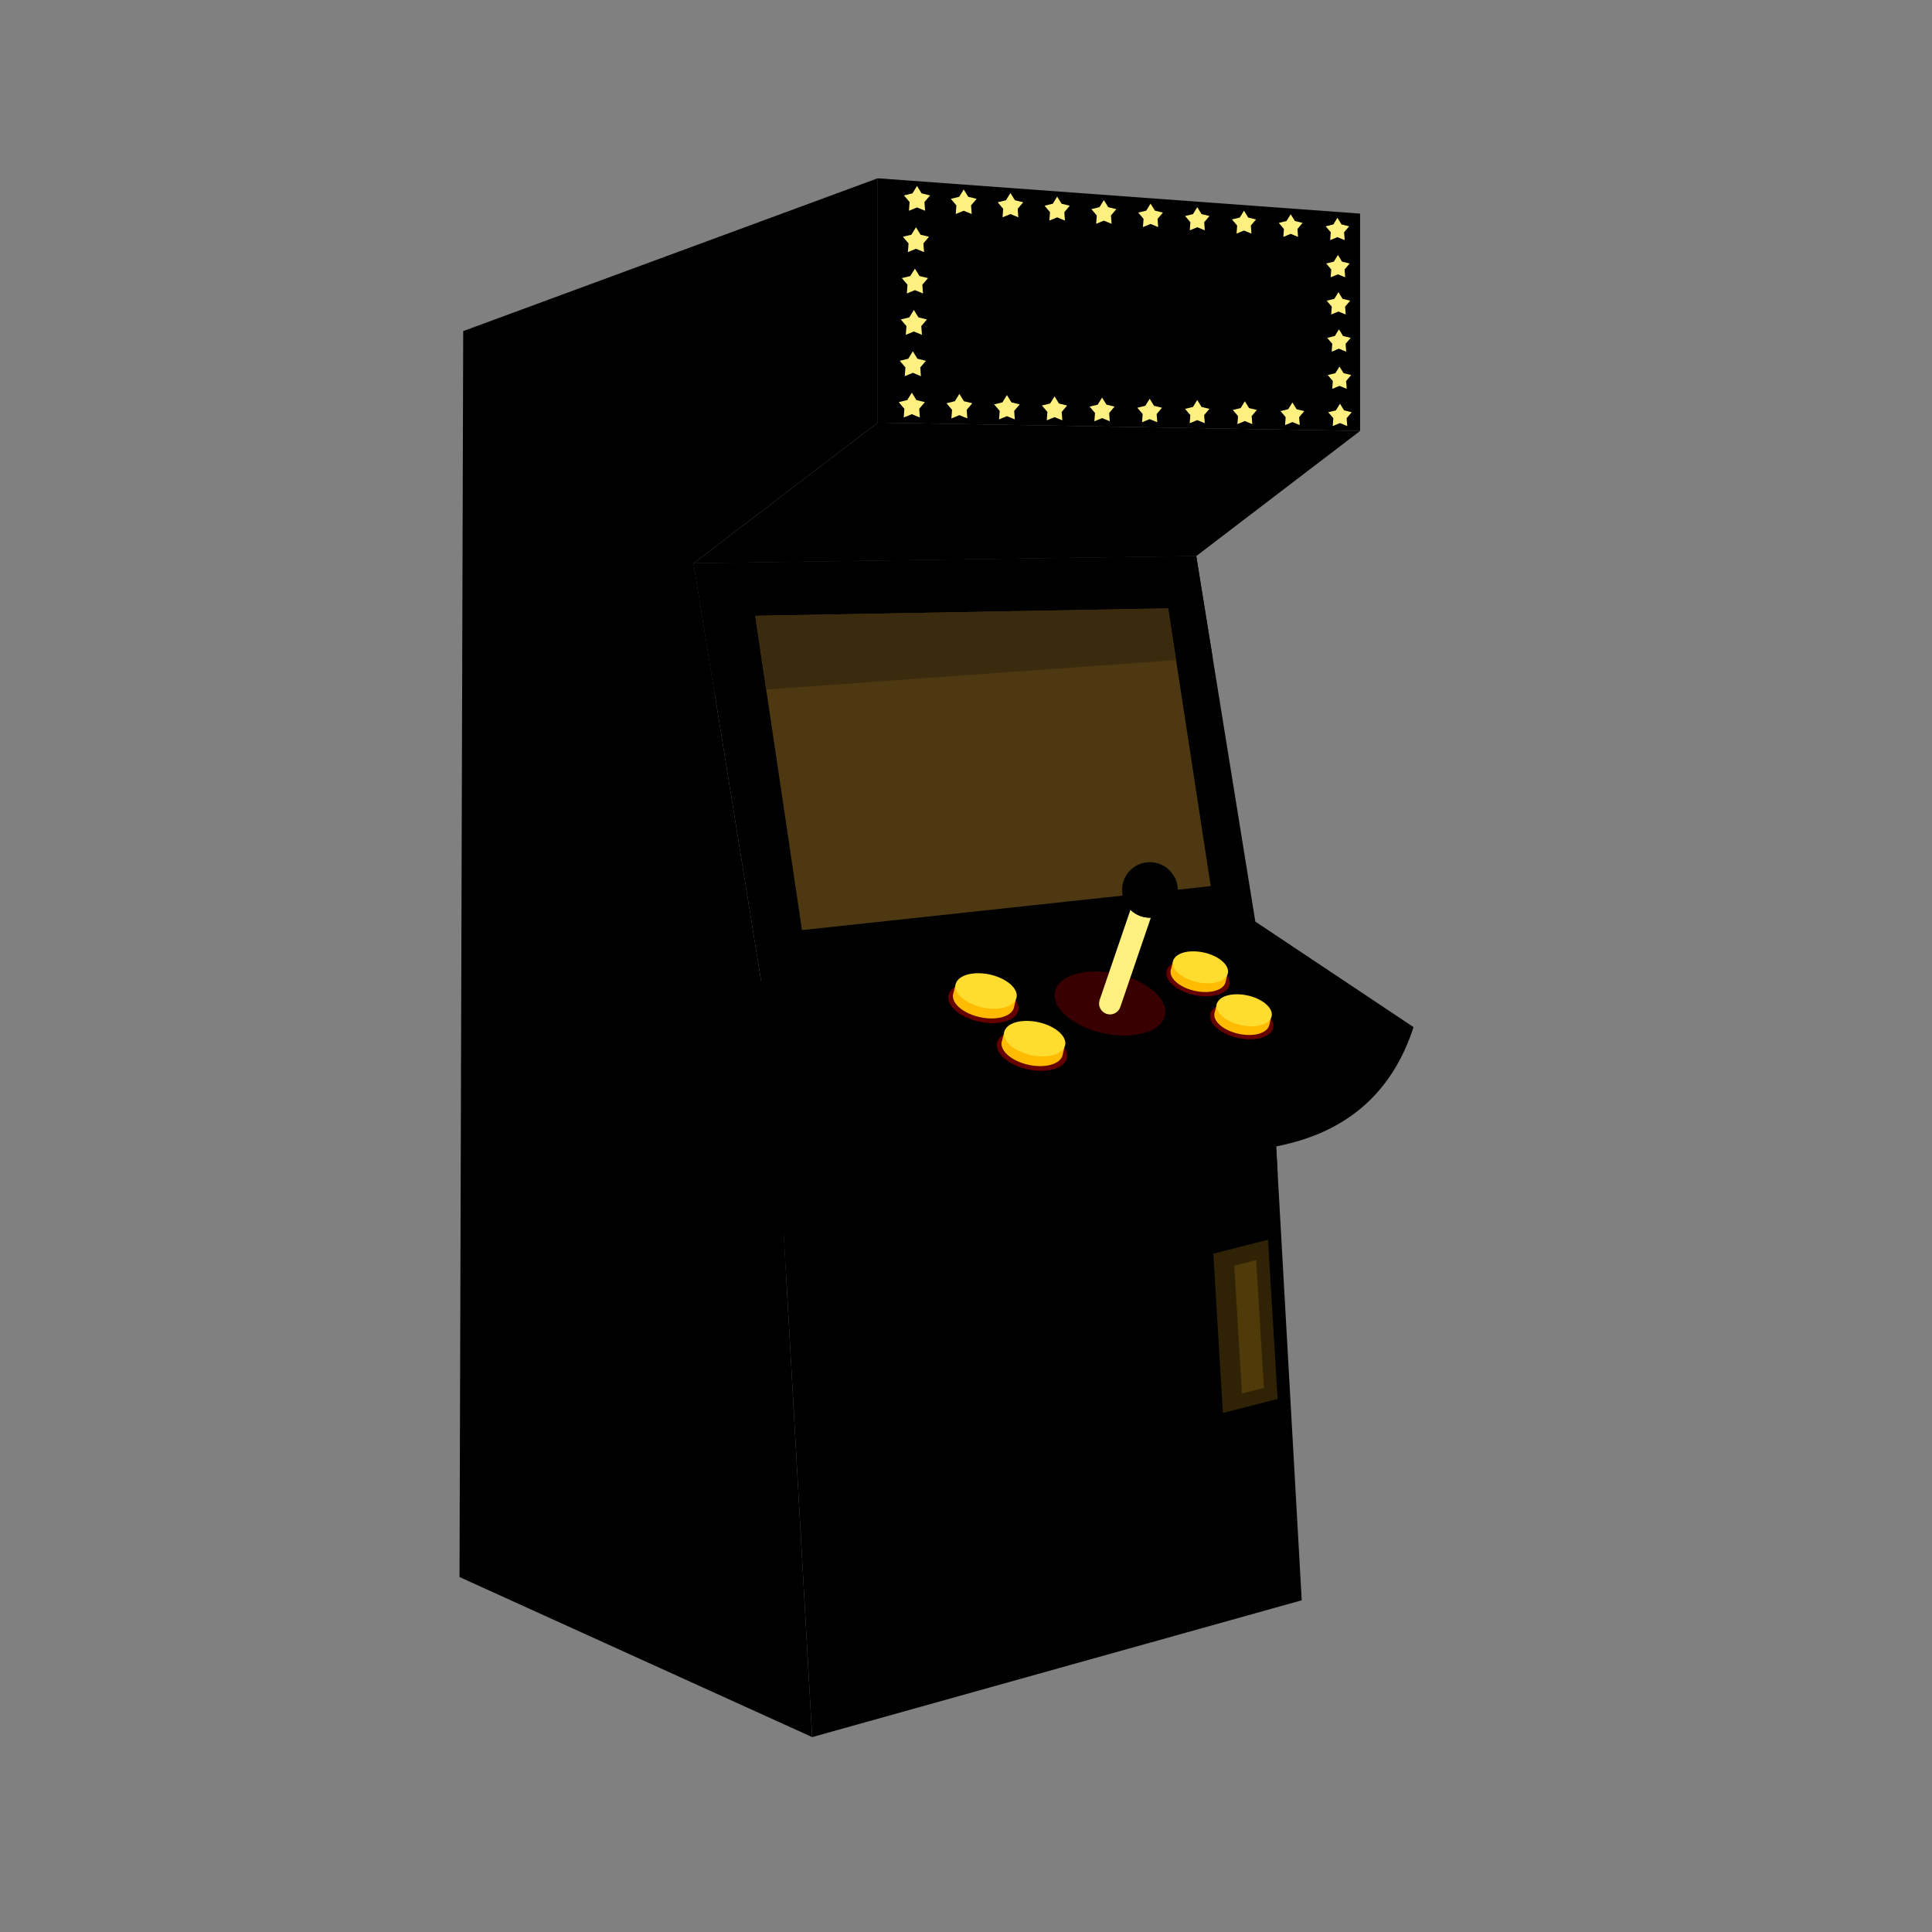 <?xml version="1.0" encoding="UTF-8"?><svg id="a" xmlns="http://www.w3.org/2000/svg" width="1024" height="1024" viewBox="0 0 1024 1024"><rect x="0" y="0" width="1024" height="1024" fill="#808080" stroke="none"/><g id="b"><g id="c" style="fill:none; opacity:.1;"><path id="d" d="m430.46,920.7l346.24-13.34,101.08-119.73-247.31-79.49-200.01,212.56Z" style="fill-rule:evenodd;"/></g><g id="e"><path id="f" d="m243.55,835.86l1.96-660.37,219.72-81v129.51l-97.61,74.55,42.63,263.81,20.2,358.33-186.91-84.83Z" style="fill-rule:evenodd;"/></g><g id="g"><path id="h" d="m465.24,94.5l255.63,18.71v115.21l-255.63-4.41V94.5Z" style="fill-rule:evenodd;"/></g><g id="i"><path id="j" d="m497.98,115.98v89.75l202.9,3.5v-78.4l-202.9-14.85Z" style="fill-rule:evenodd;"/></g><g id="k"><path id="l" d="m367.63,298.56l97.61-74.55,255.63,4.41-86.83,66.32-266.41,3.82Z" style="fill-rule:evenodd;"/></g><g id="m"><path id="n" d="m367.63,298.56l266.41-3.82,37.93,234.69-261.71,32.95-42.63-263.81Z" style="fill-rule:evenodd;"/></g><g id="o"><path id="p" d="m430.46,920.7l-20.2-358.33,261.71-32.95,17.97,318.77-259.48,72.51Z" style="fill-rule:evenodd;"/></g><g id="q"><g id="r"><g id="s"><path id="t" d="m415.39,653.25l260.99-45.63c37.44-7.22,61.53-28.46,72.8-63.15l-83.82-55.92,6.22,67.25-176.51,25.75-79.69,71.71Z" style="fill-rule:evenodd;"/></g><g id="u"><path id="v" d="m367.63,298.56l266.41-3.82,8.68,53.73-263.97,18.97-11.13-68.88Z" style="fill-rule:evenodd;"/></g><g id="w"><path id="x" d="m425.07,492.98l-24.78-166.59,218.85-3.93,22.57,147.21-216.64,23.31Z" style="fill:#4d3812; fill-rule:evenodd;"/></g><g id="y"><path id="z" d="m406.11,365.47l-5.81-39.08,218.85-3.93,4.2,27.39-217.24,15.62Z" style="fill:#3b2b0e; fill-rule:evenodd;"/></g><g id="aa"><path id="ab" d="m403.48,520.43l91.59,61.11c-16.64,38.78-42.11,64.33-79.69,71.71l-97.54-29.01,85.64-103.81Z" style="fill-rule:evenodd;"/></g><g id="ac"><path id="ad" d="m403.48,520.43l261.88-31.89,83.82,55.92-254.11,37.07-91.59-61.11Z" style="fill-rule:evenodd;"/></g><g id="ae"><path id="af" d="m415.39,653.25l260.99-45.63.82,14.57-260.57,53.05-1.24-21.98Z" style="fill-rule:evenodd;"/></g><g id="ag"><path id="ah" d="m588.31,515.47c16.22,2.46,29.36,11.8,29.36,20.86s-13.15,14.42-29.36,11.96c-16.22-2.46-29.36-11.8-29.36-20.86s13.14-14.42,29.36-11.96" style="fill:#380000; fill-rule:evenodd;"/></g><g id="ai"><path id="aj" d="m593.79,533.74c-1.03,3.03-4.31,4.65-7.34,3.62-3.02-1.02-4.65-4.31-3.62-7.34l20.03-58.62c1.03-3.03,4.31-4.65,7.34-3.62,3.03,1.02,4.65,4.31,3.62,7.33l-20.03,58.62Z" style="fill:#fff07f; fill-rule:evenodd;"/></g><g id="ak"><path id="al" d="m609.45,486.4c8.11,0,14.72-6.61,14.72-14.72s-6.61-14.72-14.72-14.72-14.72,6.61-14.72,14.72,6.61,14.72,14.72,14.72" style="fill-rule:evenodd;"/></g><g id="am"><path id="an" d="m607.73,458.19c4.61,0,7.27,3.74,5.94,8.36-1.33,4.61-6.15,8.35-10.76,8.35s-7.27-3.74-5.94-8.35c1.33-4.61,6.15-8.36,10.76-8.36" style="fill-rule:evenodd;"/></g><g id="ao"><path id="ap" d="m622.19,464.29c1.26,2.17,1.98,4.69,1.98,7.39,0,8.13-6.59,14.72-14.72,14.72-6.98,0-12.82-4.86-14.34-11.37,2.55,4.39,7.3,7.34,12.74,7.34,8.13,0,14.72-6.59,14.72-14.72,0-1.15-.13-2.27-.38-3.35" style="fill-rule:evenodd;"/></g><g id="aq"><path id="ar" d="m643.08,664.47l29-7.36,5.08,84.4-29,7.36-5.08-84.4Z" style="fill:#302305; fill-rule:evenodd;"/></g><g id="as"><path id="at" d="m654.17,670.84l11.64-2.95,4.08,67.73-11.63,2.95-4.08-67.73Z" style="fill:#4f3a0a; fill-rule:evenodd;"/></g><g id="au"><path id="av" d="m521.21,521.09c10.29,1.56,18.63,7.48,18.63,13.24s-8.34,9.15-18.63,7.58c-10.29-1.56-18.63-7.48-18.63-13.23s8.34-9.15,18.63-7.59" style="fill:#600; fill-rule:evenodd;"/></g><g id="aw"><path id="ax" d="m521.3,521.3c6.95,1.06,12.88,4.39,15.2,8.17l1.84.52-.91,3.97c-.99,4.34-7.84,6.76-16.13,5.51-8.97-1.36-16.25-6.53-16.25-11.54,0-.63.12-1.23.33-1.79l1.36-5.17,3.64,1.04c2.88-1.02,6.71-1.33,10.92-.7" style="fill:#fb0; fill-rule:evenodd;"/></g><g id="ay"><path id="az" d="m522.65,516.15c8.97,1.36,16.25,6.53,16.25,11.55s-7.28,7.98-16.25,6.62c-8.97-1.36-16.25-6.53-16.25-11.54s7.28-7.98,16.25-6.62" style="fill:#ffdd30; fill-rule:evenodd;"/></g><g id="ba"><path id="bb" d="m546.97,546.37c10.29,1.56,18.63,7.48,18.63,13.23s-8.34,9.15-18.63,7.59c-10.28-1.56-18.63-7.48-18.63-13.23s8.34-9.14,18.63-7.59" style="fill:#600; fill-rule:evenodd;"/></g><g id="bc"><path id="bd" d="m547.07,546.57c6.94,1.06,12.87,4.39,15.19,8.16l1.84.53-.91,3.97h0c-.99,4.33-7.83,6.76-16.12,5.51-8.98-1.36-16.25-6.53-16.25-11.55,0-.62.11-1.22.33-1.78l1.36-5.17,3.65,1.04c2.88-1.02,6.71-1.34,10.91-.7" style="fill:#fb0; fill-rule:evenodd;"/></g><g id="be"><path id="bf" d="m548.41,541.42c8.98,1.36,16.25,6.53,16.25,11.55s-7.27,7.98-16.25,6.62c-8.97-1.36-16.25-6.53-16.25-11.54s7.28-7.98,16.25-6.62" style="fill:#ffdd30; fill-rule:evenodd;"/></g><g id="bg"><path id="bh" d="m634.95,508.98c9.27,1.41,16.78,6.74,16.78,11.92s-7.51,8.24-16.78,6.83c-9.27-1.41-16.78-6.74-16.78-11.92s7.51-8.24,16.78-6.83" style="fill:#600; fill-rule:evenodd;"/></g><g id="bi"><path id="bj" d="m635.03,509.16c6.25.95,11.59,3.95,13.69,7.35l1.66.47-.82,3.57c-.89,3.9-7.05,6.09-14.52,4.96-8.08-1.23-14.64-5.88-14.64-10.4,0-.57.1-1.1.3-1.61l1.22-4.66,3.28.93c2.6-.92,6.05-1.2,9.83-.63" style="fill:#fb0; fill-rule:evenodd;"/></g><g id="bk"><path id="bl" d="m636.25,504.52c8.08,1.22,14.64,5.88,14.64,10.4s-6.55,7.19-14.64,5.96c-8.08-1.23-14.64-5.88-14.64-10.39s6.55-7.19,14.64-5.96" style="fill:#ffdd30; fill-rule:evenodd;"/></g><g id="bm"><path id="bn" d="m658.15,531.73c9.26,1.41,16.78,6.74,16.78,11.92s-7.51,8.24-16.78,6.83c-9.26-1.4-16.78-6.74-16.78-11.91s7.51-8.24,16.78-6.84" style="fill:#600; fill-rule:evenodd;"/></g><g id="bo"><path id="bp" d="m658.23,531.92c6.25.95,11.59,3.95,13.69,7.35l1.65.47-.82,3.57c-.89,3.9-7.05,6.1-14.52,4.96-8.09-1.22-14.64-5.88-14.64-10.39,0-.57.1-1.1.3-1.61l1.22-4.66,3.28.93c2.6-.92,6.05-1.2,9.83-.63" style="fill:#fb0; fill-rule:evenodd;"/></g><g id="bq"><path id="br" d="m659.45,527.28c8.08,1.22,14.64,5.88,14.64,10.4s-6.55,7.19-14.64,5.96c-8.08-1.22-14.64-5.88-14.64-10.4s6.55-7.18,14.64-5.96" style="fill:#ffdd30; fill-rule:evenodd;"/></g><g id="bs"><path id="bt" d="m486.04,98.55l2.43,3.94,4.49,1.09-2.99,3.52.35,4.61-4.28-1.76-4.28,1.76.35-4.61-2.99-3.52,4.49-1.09,2.43-3.94Z" style="fill:#fff07f; fill-rule:evenodd;"/></g><g id="bu"><path id="bv" d="m510.79,100.42c.8,1.3,1.6,2.6,2.4,3.89,1.48.36,2.96.72,4.44,1.08-.99,1.16-1.97,2.32-2.96,3.49.12,1.52.23,3.04.35,4.56-1.41-.58-2.82-1.16-4.23-1.74-1.41.58-2.82,1.16-4.23,1.74.11-1.52.23-3.04.35-4.56-.99-1.16-1.98-2.32-2.96-3.49,1.48-.36,2.96-.72,4.45-1.08.8-1.3,1.6-2.59,2.4-3.89" style="fill:#fff07f; fill-rule:evenodd;"/></g><g id="bw"><path id="bx" d="m535.56,102.3c.79,1.28,1.58,2.57,2.37,3.85,1.46.36,2.93.71,4.39,1.07-.98,1.15-1.95,2.3-2.93,3.44.11,1.5.23,3.01.34,4.51-1.39-.57-2.79-1.15-4.18-1.72-1.4.57-2.79,1.14-4.18,1.72.11-1.51.23-3.01.34-4.51-.98-1.15-1.95-2.3-2.93-3.44,1.46-.36,2.93-.71,4.39-1.07.79-1.28,1.58-2.57,2.37-3.85" style="fill:#fff07f; fill-rule:evenodd;"/></g><g id="by"><path id="bz" d="m560.31,104.17c.78,1.27,1.57,2.54,2.35,3.81,1.45.35,2.9.7,4.34,1.06-.96,1.13-1.93,2.27-2.89,3.41.11,1.49.23,2.97.34,4.45-1.38-.56-2.75-1.13-4.13-1.7-1.38.56-2.76,1.13-4.13,1.7.11-1.49.23-2.97.34-4.45-.96-1.13-1.93-2.27-2.89-3.41,1.45-.35,2.89-.7,4.35-1.06.78-1.27,1.56-2.54,2.34-3.81" style="fill:#fff07f; fill-rule:evenodd;"/></g><g id="ca"><path id="cb" d="m585.07,106.05c.77,1.26,1.55,2.51,2.32,3.76,1.43.35,2.86.69,4.29,1.04-.96,1.12-1.91,2.24-2.86,3.37.11,1.47.22,2.94.34,4.41-1.36-.56-2.72-1.12-4.09-1.68-1.36.56-2.72,1.12-4.08,1.68.11-1.47.22-2.94.33-4.41-.95-1.12-1.91-2.25-2.86-3.37,1.43-.35,2.86-.7,4.29-1.04.77-1.26,1.55-2.51,2.32-3.76" style="fill:#fff07f; fill-rule:evenodd;"/></g><g id="cc"><path id="cd" d="m609.83,107.93c.76,1.24,1.53,2.48,2.29,3.72,1.41.34,2.83.69,4.24,1.03-.94,1.11-1.88,2.22-2.83,3.32.11,1.45.22,2.9.33,4.36-1.34-.56-2.69-1.11-4.04-1.66-1.35.55-2.69,1.1-4.04,1.66.11-1.45.22-2.9.33-4.36-.94-1.11-1.89-2.22-2.83-3.32,1.41-.34,2.83-.69,4.24-1.03.76-1.24,1.53-2.48,2.29-3.72" style="fill:#fff07f; fill-rule:evenodd;"/></g><g id="ce"><path id="cf" d="m634.58,109.8c.76,1.22,1.51,2.45,2.26,3.68,1.4.34,2.8.68,4.2,1.01-.93,1.1-1.86,2.19-2.79,3.29.11,1.43.22,2.87.33,4.3-1.33-.54-2.66-1.09-3.99-1.64-1.33.55-2.66,1.1-3.99,1.64.11-1.43.22-2.87.33-4.3-.93-1.1-1.86-2.19-2.79-3.29,1.4-.34,2.79-.67,4.19-1.01.75-1.23,1.51-2.45,2.26-3.68" style="fill:#fff07f; fill-rule:evenodd;"/></g><g id="cg"><path id="ch" d="m659.34,111.68c.75,1.21,1.49,2.42,2.24,3.63,1.38.33,2.76.67,4.14,1-.92,1.08-1.84,2.17-2.76,3.25.11,1.42.22,2.83.32,4.25-1.31-.54-2.63-1.08-3.94-1.62-1.32.54-2.63,1.08-3.94,1.62.11-1.42.22-2.83.32-4.25-.92-1.08-1.84-2.17-2.76-3.25,1.38-.34,2.76-.67,4.14-1,.74-1.21,1.49-2.42,2.24-3.63" style="fill:#fff07f; fill-rule:evenodd;"/></g><g id="ci"><path id="cj" d="m684.1,113.56c.74,1.2,1.47,2.39,2.21,3.58,1.36.33,2.73.66,4.09,1-.91,1.07-1.82,2.14-2.73,3.21.11,1.4.21,2.8.32,4.2-1.3-.54-2.6-1.07-3.9-1.6-1.3.54-2.59,1.07-3.89,1.6.11-1.4.21-2.8.32-4.2-.91-1.07-1.82-2.14-2.73-3.21,1.37-.33,2.73-.66,4.09-1,.73-1.19,1.47-2.39,2.21-3.58" style="fill:#fff07f; fill-rule:evenodd;"/></g><g id="ck"><path id="cl" d="m708.86,115.43l2.18,3.54,4.04.98-2.69,3.17.32,4.15-3.84-1.58-3.85,1.58.32-4.15-2.69-3.17,4.04-.98,2.18-3.54Z" style="fill:#fff07f; fill-rule:evenodd;"/></g><g id="cm"><path id="cn" d="m485.48,120.46c.81,1.31,1.62,2.63,2.43,3.94,1.5.36,2.99.73,4.49,1.09-1,1.18-2,2.35-2.99,3.53.12,1.54.23,3.08.35,4.61-1.43-.58-2.85-1.17-4.28-1.76-1.42.59-2.85,1.18-4.28,1.76.12-1.54.23-3.07.35-4.61-1-1.18-2-2.35-2.99-3.53,1.5-.36,2.99-.72,4.49-1.09.81-1.31,1.62-2.63,2.43-3.94" style="fill:#fff07f; fill-rule:evenodd;"/></g><g id="co"><path id="cp" d="m484.93,142.37c.81,1.31,1.62,2.63,2.43,3.94,1.5.36,3,.72,4.5,1.09-1,1.18-2,2.35-3,3.53.12,1.54.24,3.08.35,4.61-1.43-.58-2.85-1.18-4.28-1.76-1.43.58-2.85,1.18-4.28,1.76.12-1.54.23-3.07.35-4.61-1-1.18-2-2.35-3-3.53,1.5-.36,3-.73,4.49-1.09.81-1.31,1.62-2.62,2.43-3.94" style="fill:#fff07f; fill-rule:evenodd;"/></g><g id="cq"><path id="cr" d="m484.37,164.29c.81,1.31,1.62,2.62,2.43,3.94,1.5.36,3,.73,4.5,1.09-1,1.18-2,2.35-3,3.53.12,1.54.23,3.07.35,4.61-1.43-.59-2.85-1.18-4.28-1.76-1.43.58-2.85,1.17-4.28,1.76.12-1.54.24-3.07.35-4.61-1-1.18-2-2.35-3-3.53,1.5-.36,3-.73,4.5-1.09.81-1.31,1.62-2.62,2.43-3.94" style="fill:#fff07f; fill-rule:evenodd;"/></g><g id="cs"><path id="ct" d="m483.82,186.2c.81,1.31,1.62,2.63,2.43,3.94,1.5.36,3,.73,4.5,1.09-1,1.17-2,2.35-3,3.53.12,1.54.23,3.07.35,4.61-1.42-.59-2.85-1.18-4.28-1.76-1.43.58-2.85,1.17-4.28,1.76.12-1.54.23-3.08.35-4.61-1-1.18-2-2.35-3-3.53,1.5-.36,3-.73,4.5-1.09.81-1.31,1.61-2.62,2.43-3.94" style="fill:#fff07f; fill-rule:evenodd;"/></g><g id="cu"><path id="cv" d="m483.27,208.11l2.43,3.94,4.5,1.09-3,3.53.35,4.61-4.28-1.76-4.28,1.76.35-4.61-2.99-3.53,4.5-1.09,2.43-3.94Z" style="fill:#fff07f; fill-rule:evenodd;"/></g><g id="cw"><path id="cx" d="m709.13,135.14c.73,1.18,1.45,2.36,2.18,3.54,1.35.33,2.69.65,4.04.98-.9,1.05-1.8,2.11-2.69,3.17.11,1.38.21,2.76.32,4.15-1.28-.53-2.56-1.06-3.85-1.58-1.28.53-2.56,1.06-3.85,1.58.11-1.38.21-2.76.32-4.15-.9-1.05-1.79-2.11-2.69-3.17,1.35-.33,2.69-.65,4.04-.98.72-1.18,1.45-2.36,2.18-3.54" style="fill:#fff07f; fill-rule:evenodd;"/></g><g id="cy"><path id="cz" d="m709.4,154.85c.73,1.18,1.46,2.36,2.18,3.54,1.35.33,2.69.65,4.04.98-.9,1.05-1.79,2.11-2.69,3.17.1,1.39.21,2.77.32,4.15-1.28-.53-2.56-1.06-3.85-1.58-1.28.53-2.56,1.06-3.85,1.58.11-1.38.21-2.76.32-4.15-.9-1.06-1.79-2.12-2.69-3.17,1.35-.33,2.69-.66,4.04-.98.72-1.18,1.45-2.36,2.18-3.54" style="fill:#fff07f; fill-rule:evenodd;"/></g><g id="da"><path id="db" d="m709.67,174.55c.73,1.18,1.46,2.36,2.18,3.54,1.34.33,2.69.65,4.04.98-.9,1.06-1.79,2.11-2.69,3.17.1,1.38.21,2.76.31,4.15-1.28-.53-2.56-1.06-3.84-1.58-1.28.53-2.56,1.05-3.85,1.58.11-1.38.21-2.76.32-4.15-.9-1.06-1.8-2.11-2.69-3.17,1.35-.33,2.69-.65,4.04-.98.73-1.18,1.45-2.36,2.18-3.54" style="fill:#fff07f; fill-rule:evenodd;"/></g><g id="dc"><path id="dd" d="m709.94,194.26c.72,1.18,1.45,2.36,2.18,3.54,1.35.33,2.7.65,4.04.98-.9,1.06-1.8,2.11-2.69,3.17.1,1.38.21,2.76.32,4.15-1.28-.53-2.56-1.05-3.84-1.58-1.28.53-2.57,1.05-3.85,1.58.11-1.38.21-2.76.32-4.15-.9-1.06-1.79-2.11-2.69-3.17,1.34-.33,2.69-.65,4.04-.98.73-1.18,1.45-2.36,2.18-3.54" style="fill:#fff07f; fill-rule:evenodd;"/></g><g id="de"><path id="df" d="m508.48,208.76c.8,1.3,1.6,2.6,2.4,3.89,1.48.36,2.96.72,4.45,1.08-.99,1.17-1.98,2.32-2.96,3.49.12,1.52.23,3.04.35,4.56-1.41-.58-2.82-1.16-4.23-1.74-1.41.58-2.82,1.16-4.23,1.74.12-1.52.23-3.04.35-4.56-.99-1.17-1.97-2.32-2.96-3.49,1.48-.36,2.96-.72,4.45-1.08.8-1.3,1.6-2.6,2.4-3.89" style="fill:#fff07f; fill-rule:evenodd;"/></g><g id="dg"><path id="dh" d="m533.7,209.41c.79,1.28,1.58,2.57,2.37,3.85,1.47.35,2.93.71,4.39,1.07-.97,1.15-1.95,2.3-2.93,3.45.11,1.51.23,3.01.34,4.51-1.4-.57-2.79-1.15-4.18-1.72-1.39.57-2.79,1.15-4.18,1.72.11-1.5.23-3,.34-4.51-.98-1.15-1.95-2.3-2.93-3.45,1.46-.36,2.93-.71,4.39-1.07.79-1.29,1.58-2.57,2.37-3.85" style="fill:#fff07f; fill-rule:evenodd;"/></g><g id="di"><path id="dj" d="m558.92,210.06c.78,1.27,1.56,2.54,2.34,3.81,1.45.35,2.9.7,4.35,1.05-.97,1.14-1.93,2.28-2.89,3.41.11,1.49.22,2.97.34,4.46-1.38-.56-2.76-1.13-4.13-1.7-1.38.56-2.76,1.13-4.13,1.7.11-1.49.23-2.97.34-4.46-.97-1.13-1.93-2.27-2.89-3.41,1.45-.35,2.89-.7,4.34-1.05.78-1.27,1.56-2.54,2.35-3.81" style="fill:#fff07f; fill-rule:evenodd;"/></g><g id="dk"><path id="dl" d="m584.13,210.71c.77,1.26,1.54,2.51,2.32,3.76,1.43.35,2.86.69,4.29,1.04-.95,1.12-1.91,2.24-2.86,3.37.11,1.47.22,2.94.33,4.4-1.36-.56-2.72-1.12-4.08-1.68-1.36.56-2.73,1.12-4.09,1.68.11-1.46.22-2.94.34-4.4-.96-1.12-1.91-2.25-2.86-3.37,1.43-.35,2.86-.7,4.3-1.04.77-1.25,1.54-2.51,2.32-3.76" style="fill:#fff07f; fill-rule:evenodd;"/></g><g id="dm"><path id="dn" d="m609.35,211.36c.77,1.24,1.53,2.48,2.29,3.72,1.41.34,2.83.69,4.24,1.03-.94,1.11-1.89,2.22-2.83,3.33.11,1.45.22,2.9.33,4.36-1.35-.55-2.69-1.11-4.04-1.66-1.34.55-2.69,1.11-4.04,1.66.11-1.45.22-2.9.34-4.36-.95-1.11-1.89-2.22-2.83-3.33,1.41-.34,2.83-.68,4.24-1.03.76-1.24,1.53-2.48,2.29-3.72" style="fill:#fff07f; fill-rule:evenodd;"/></g><g id="do"><path id="dp" d="m634.56,212.01c.76,1.23,1.51,2.45,2.26,3.68,1.4.34,2.8.68,4.19,1.02-.93,1.09-1.86,2.19-2.79,3.29.11,1.43.22,2.87.33,4.3-1.33-.55-2.66-1.1-3.99-1.64-1.33.55-2.66,1.09-3.99,1.64.11-1.44.22-2.87.33-4.3-.93-1.09-1.86-2.19-2.79-3.29,1.4-.34,2.79-.68,4.19-1.02.75-1.22,1.51-2.45,2.26-3.68" style="fill:#fff07f; fill-rule:evenodd;"/></g><g id="dq"><path id="dr" d="m659.78,212.66c.74,1.21,1.49,2.42,2.24,3.63,1.38.34,2.76.67,4.14,1-.92,1.09-1.84,2.17-2.76,3.25.11,1.42.22,2.84.33,4.25-1.32-.54-2.63-1.08-3.94-1.62-1.31.54-2.63,1.08-3.94,1.62.11-1.42.22-2.83.33-4.25-.92-1.08-1.84-2.17-2.76-3.25,1.38-.33,2.76-.67,4.14-1,.75-1.21,1.49-2.42,2.24-3.63" style="fill:#fff07f; fill-rule:evenodd;"/></g><g id="ds"><path id="dt" d="m685,213.32c.74,1.2,1.47,2.39,2.21,3.58,1.36.33,2.73.66,4.09,1-.91,1.07-1.82,2.14-2.73,3.2.11,1.4.21,2.8.32,4.2-1.3-.53-2.6-1.07-3.89-1.6-1.3.54-2.6,1.07-3.89,1.6.11-1.4.21-2.8.32-4.2-.91-1.07-1.82-2.14-2.73-3.21,1.37-.33,2.73-.66,4.09-1,.74-1.19,1.47-2.39,2.21-3.58" style="fill:#fff07f; fill-rule:evenodd;"/></g><g id="du"><path id="dv" d="m710.21,213.97l2.18,3.54,4.04.98-2.69,3.17.32,4.15-3.85-1.58-3.84,1.58.32-4.15-2.69-3.17,4.04-.98,2.18-3.54Z" style="fill:#fff07f; fill-rule:evenodd;"/></g><g id="dw" style="fill:none; opacity:.5;"><path id="dx" d="m243.55,835.86l1.46-491.59c60.69,56.54,102.83,180.61,102.83,324.6,0,74.32-11.23,143.34-30.43,200.5l-73.85-33.52Z" style="fill-rule:evenodd;"/></g></g></g></g></svg>